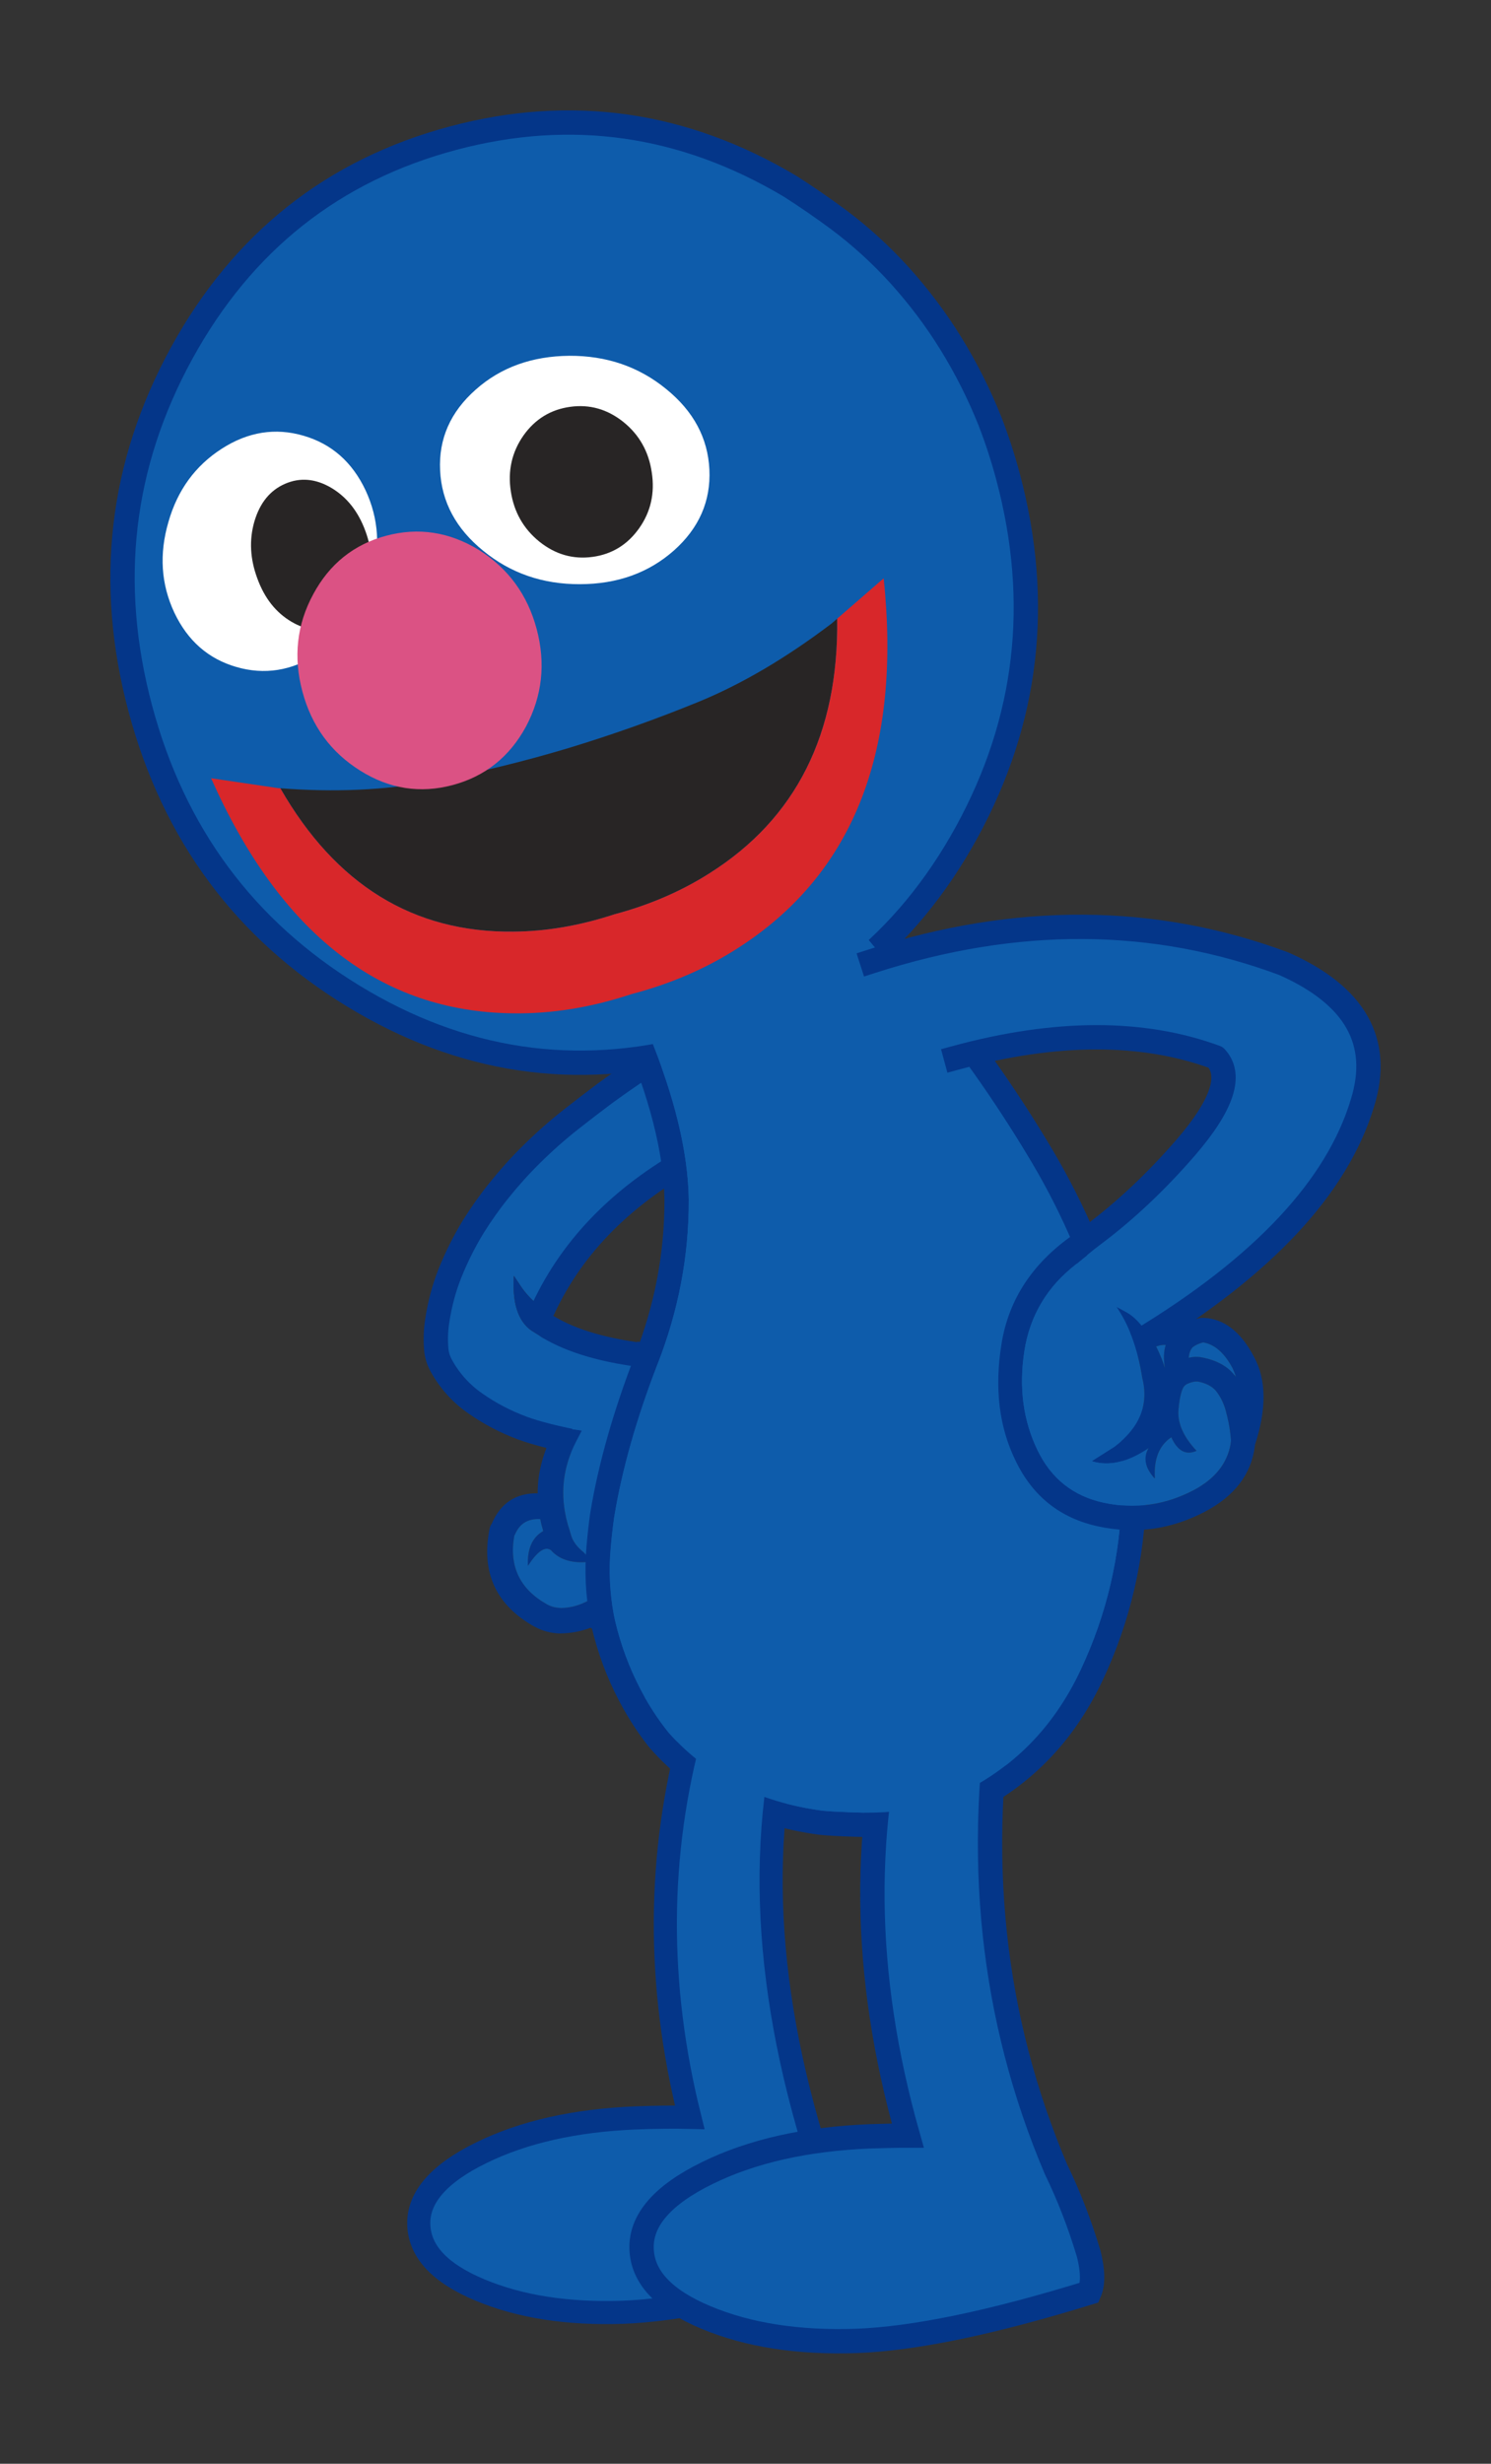 <?xml version="1.0" encoding="UTF-8" standalone="no"?>
<!-- Created with Inkscape (http://www.inkscape.org/) -->

<svg
   xmlns:dc="http://purl.org/dc/elements/1.1/"
   xmlns:cc="http://creativecommons.org/ns#"
   xmlns:rdf="http://www.w3.org/1999/02/22-rdf-syntax-ns#"
   xmlns:svg="http://www.w3.org/2000/svg"
   xmlns="http://www.w3.org/2000/svg"
   version="1.1"
   width="135"
   height="223"
   id="svg4991">
  <rect width="100%" height="100%" fill="#333333" stroke="none"/>
  <defs
     id="defs4993" />
  <g
     transform="translate(0,-829.362)"
     id="layer1">
    <g
       transform="translate(-95.886,802.072)"
       id="g24762">
      <path
         d="m 150.621,126.281 c -1.025,0.767 -2.036,1.545 -3.044,2.336 -1.243,0.979 -2.435,2.036 -3.561,3.151 -1.055,1.035 -2.032,2.128 -2.946,3.268 -0.857,1.062 -1.635,2.167 -2.342,3.301 -0.814,1.333 -1.521,2.748 -2.107,4.213 -0.535,1.347 -0.917,2.782 -1.146,4.305 -0.134,0.869 -0.159,1.722 -0.084,2.586 0.044,0.48 0.187,0.96 0.436,1.423 0.768,1.401 1.804,2.553 3.108,3.456 1.322,0.929 2.74,1.661 4.259,2.226 1.311,0.486 3.131,0.935 5.453,1.379 5.918,-0.988 7.887,-3.621 5.919,-7.917 -3.85,-0.437 -6.86,-1.306 -9.031,-2.607 l -0.357,1.056 -1.198,-0.751 c -1.201,-0.864 -1.727,-2.51 -1.564,-4.942 l 0.594,0.899 c 0.506,0.772 1.196,1.476 2.058,2.111 2.7,-5.818 7.393,-10.518 14.066,-14.067 l -3.972,-8.545 c -0.392,0.254 -0.786,0.509 -1.177,0.776 -1.139,0.755 -2.261,1.537 -3.364,2.343"
         id="path24764"
         style="fill:#0e5cab" />
      <path
         d="m 143.008,143.663 -0.594,-0.898 c -0.163,2.432 0.363,4.078 1.564,4.941 l 1.198,0.751 0.357,-1.056 0.607,-0.856 -0.888,-0.632 c -0.077,-0.043 -0.14,-0.089 -0.188,-0.139 -0.86,-0.635 -1.55,-1.338 -2.056,-2.111"
         id="path24766"
         style="fill:#043689" />
      <path
         d="m 145.065,145.774 c 2.701,-5.818 7.393,-10.518 14.066,-14.067 l -3.972,-8.543 c -0.392,0.253 -0.786,0.507 -1.177,0.774 -1.138,0.756 -2.26,1.537 -3.363,2.343 -1.025,0.767 -2.036,1.545 -3.044,2.337 -1.243,0.979 -2.435,2.035 -3.561,3.151 -1.055,1.035 -2.032,2.128 -2.946,3.267 -0.857,1.062 -1.635,2.167 -2.342,3.302 -0.814,1.333 -1.521,2.748 -2.107,4.213 -0.535,1.348 -0.917,2.782 -1.147,4.306 -0.134,0.869 -0.158,1.722 -0.084,2.586 0.044,0.48 0.186,0.96 0.436,1.423 0.768,1.401 1.803,2.553 3.108,3.457 1.323,0.928 2.74,1.662 4.259,2.227 1.311,0.484 3.132,0.933 5.453,1.377 m 5.921,-7.918 c -3.85,-0.437 -6.86,-1.306 -9.031,-2.607"
         id="path24768"
         style="fill:none;stroke:#043689;stroke-width:2.202;stroke-linecap:round;stroke-linejoin:round;stroke-miterlimit:10" />
      <path
         d="m 161.79,153.496 0.002,0.014 c -1.586,-2.099 -3.935,-3.63 -7.046,-4.594 l -1.154,-0.191 -0.638,2.068 0.353,0.108 0.764,0.221 c 2.589,0.809 4.563,2.074 5.887,3.789 0.454,0.59 0.797,1.312 1.044,2.181 l 0.002,0.015 c 0.592,2.102 0.973,4.236 1.138,6.402 l 0.014,-0.002 c 0.14,2.098 -0.137,4.141 -0.819,6.114 l -0.014,0.002 c -0.446,1.308 -1.176,2.383 -2.19,3.222 l -0.001,-0.015 c -0.105,0.074 -0.212,0.148 -0.319,0.208 l -0.318,0.121 c -0.263,0.083 -0.536,0.125 -0.844,0.112 0.04,-0.021 0.093,-0.058 0.129,-0.107 0.7,-0.88 1.063,-1.869 1.099,-2.985 0.033,-1.042 -0.435,-2.214 -1.378,-3.533 0.023,1.034 -0.043,1.949 -0.229,2.751 -0.197,0.921 -0.583,1.753 -1.154,2.525 -0.377,0.51 -0.833,0.872 -1.381,1.115 -0.814,0.517 -1.829,0.567 -3.047,0.137 0.061,-0.083 0.121,-0.166 0.181,-0.248 0.612,-0.691 1.048,-1.677 1.327,-2.931 0.184,-1.211 -0.073,-2.429 -0.802,-3.679 -0.308,2.808 -1.189,4.621 -2.629,5.437 -0.262,0.2 -0.529,0.372 -0.8,0.514 -0.055,0.023 -0.11,0.047 -0.15,0.067 -0.668,0.319 -1.402,0.488 -2.174,0.503 -0.017,-0.013 -0.031,-0.01 -0.045,-0.008 -0.428,-0.022 -0.823,-0.124 -1.173,-0.321 -2.472,-1.38 -3.456,-3.454 -2.979,-6.199 0.023,-0.047 0.045,-0.094 0.068,-0.142 l 0.002,0.015 c 0.419,-0.998 1.182,-1.463 2.288,-1.396 0.019,0.128 0.104,0.496 0.266,1.085 -0.983,0.557 -1.453,1.606 -1.383,3.145 0.854,-1.312 1.541,-1.795 2.079,-1.423 0.81,0.916 2.061,1.268 3.764,1.025 l -0.798,-0.829 c -0.614,-0.492 -0.984,-1.005 -1.136,-1.538 -0.151,-0.518 -0.239,-0.812 -0.26,-0.853 -0.025,-0.069 -0.036,-0.14 -0.06,-0.209 l -0.003,-0.016 c -0.705,-2.552 -0.447,-5.017 0.761,-7.375 l 0.533,-1.029 -0.88,-0.115 -1.429,-0.181 c -1.141,2.028 -1.703,4.027 -1.686,5.981 -1.978,-0.038 -3.359,0.885 -4.161,2.744 -0.097,0.132 -0.161,0.287 -0.195,0.454 -0.792,3.961 0.575,6.926 4.083,8.882 l 0.014,-0.002 c 0.685,0.379 1.431,0.574 2.254,0.61 0.014,-0.002 0.028,-0.004 0.042,-0.007 0.962,-0.013 1.872,-0.179 2.742,-0.514 2.569,1.439 4.673,1.635 6.326,0.583 1.981,0.739 3.618,0.551 4.923,-0.581 l 0.015,-0.002 c 1.336,-1.121 2.292,-2.536 2.897,-4.248 l 0.002,0.014 c 0.784,-2.266 1.102,-4.623 0.942,-7.038 l -10e-4,-0.014 c -0.161,-2.328 -0.578,-4.618 -1.223,-6.873 -0.342,-1.188 -0.825,-2.167 -1.442,-2.966"
         id="path24770"
         style="fill:#043689" />
      <path
         d="m 153.306,150.9 c -0.096,0.043 -0.206,0.089 -0.328,0.151 -0.467,0.392 -0.849,0.668 -1.16,0.832 -0.324,0.18 -0.819,0.679 -1.469,1.507 -0.667,0.904 -1.094,1.464 -1.252,1.678 -0.207,0.279 -0.553,0.696 -1.057,1.226 -0.126,0.136 -0.239,0.256 -0.356,0.36 l 0.88,0.117 -0.533,1.029 c -1.208,2.358 -1.465,4.822 -0.76,7.375 l 0.003,0.015 c 0.024,0.069 0.035,0.141 0.061,0.209 0.021,0.041 0.108,0.335 0.259,0.853 0.152,0.532 0.522,1.047 1.137,1.539 l 0.797,0.829 c -1.703,0.242 -2.954,-0.11 -3.763,-1.026 -0.538,-0.372 -1.225,0.112 -2.08,1.423 -0.071,-1.538 0.399,-2.588 1.383,-3.145 -0.162,-0.589 -0.247,-0.957 -0.266,-1.085 -1.106,-0.067 -1.869,0.398 -2.288,1.396 l -0.002,-0.015 c -0.023,0.048 -0.045,0.095 -0.067,0.142 -0.478,2.746 0.506,4.818 2.978,6.199 0.352,0.196 0.745,0.298 1.173,0.321 0.016,-0.002 0.029,-0.005 0.045,0.007 0.772,-0.014 1.506,-0.182 2.174,-0.502 0.041,-0.02 0.095,-0.044 0.15,-0.066 0.271,-0.143 0.537,-0.314 0.799,-0.515 1.441,-0.815 2.322,-2.628 2.631,-5.436 0.729,1.249 0.984,2.467 0.8,3.678 -0.278,1.254 -0.714,2.24 -1.326,2.931 -0.061,0.083 -0.122,0.165 -0.182,0.248 1.218,0.43 2.234,0.379 3.047,-0.138 0.548,-0.243 1.005,-0.604 1.381,-1.113 0.571,-0.773 0.957,-1.605 1.155,-2.526 0.185,-0.801 0.252,-1.718 0.229,-2.751 0.943,1.319 1.412,2.49 1.378,3.532 -0.037,1.116 -0.399,2.105 -1.099,2.984 -0.036,0.05 -0.089,0.087 -0.13,0.107 0.309,0.012 0.58,-0.029 0.844,-0.112 l 0.318,-0.121 c 0.109,-0.062 0.214,-0.135 0.32,-0.209 l 0.001,0.015 c 1.013,-0.839 1.743,-1.914 2.189,-3.222 l 0.014,-0.002 c 0.684,-1.973 0.959,-4.016 0.819,-6.112 l -0.014,0.002 c -0.166,-2.168 -0.544,-4.302 -1.138,-6.404 l -0.002,-0.015 c -0.247,-0.868 -0.59,-1.591 -1.044,-2.18 -1.324,-1.716 -3.297,-2.981 -5.887,-3.79 l -0.762,-0.22 z"
         id="path24772"
         style="fill:#0e5cab" />
      <path
         d="m 154.368,150.444 c 1.872,-4.75 2.794,-9.61 2.78,-14.566 -0.069,-4.419 -1.403,-9.637 -3.979,-15.625 l 21.394,-9.582 c 2.644,3.153 4.64,5.59 5.989,7.282 3.58,4.475 6.828,9.156 9.732,14.056 2.878,4.874 5.067,10.051 6.554,15.516 1.334,4.914 1.913,9.911 1.719,14.978 -0.124,5.769 -1.403,11.248 -3.84,16.424 -2.574,5.466 -6.499,9.417 -11.784,11.854 -1.928,0.812 -3.924,1.321 -5.976,1.556 -1.28,0.124 -2.547,0.151 -3.8,0.097 -1.238,-0.042 -2.216,-0.097 -2.933,-0.166 -6.099,-0.811 -10.999,-3.303 -14.675,-7.489 -0.812,-1.004 -1.556,-2.12 -2.244,-3.332 -1.116,-1.982 -1.97,-4.075 -2.56,-6.264 -0.138,-0.51 -0.263,-1.02 -0.358,-1.528 -0.386,-2.093 -0.482,-4.185 -0.303,-6.292 0.083,-0.991 0.193,-1.982 0.33,-2.96 0.719,-4.337 2.04,-8.989 3.954,-13.959"
         id="path24774"
         style="fill:#0e5cab" />
      <path
         d="m 154.368,150.444 c -1.914,4.97 -3.235,9.623 -3.952,13.958 -0.136,0.979 -0.247,1.97 -0.33,2.96 -0.179,2.107 -0.083,4.199 0.303,6.292 0.096,0.508 0.22,1.018 0.358,1.528 0.59,2.189 1.444,4.281 2.56,6.264 0.688,1.212 1.432,2.327 2.244,3.332 3.676,4.186 8.576,6.678 14.675,7.489 0.717,0.069 1.694,0.125 2.933,0.166 1.253,0.055 2.52,0.027 3.8,-0.097 2.051,-0.234 4.048,-0.744 5.976,-1.556 5.285,-2.437 9.209,-6.388 11.784,-11.854 2.437,-5.176 3.717,-10.655 3.84,-16.424 0.194,-5.066 -0.385,-10.063 -1.719,-14.978 -1.487,-5.465 -3.676,-10.643 -6.554,-15.516 -2.904,-4.9 -6.153,-9.582 -9.732,-14.056 -1.349,-1.692 -3.345,-4.129 -5.989,-7.282 l -21.394,9.582 c 2.576,5.988 3.91,11.206 3.979,15.625 0.013,4.957 -0.91,9.816 -2.782,14.567 z"
         id="path24776"
         style="fill:none;stroke:#043689;stroke-width:2.203;stroke-linecap:round;stroke-linejoin:round;stroke-miterlimit:10" />
      <path
         d="m 167.244,183.753 h -8.724 c -3.126,11.392 -3.19,23.123 -0.183,35.181 -1.464,-0.039 -3.099,-0.013 -4.891,0.052 -5.48,0.223 -10.148,1.269 -13.981,3.152 -3.832,1.871 -5.728,4.042 -5.663,6.487 0.066,2.446 1.911,4.421 5.546,5.938 3.623,1.518 7.938,2.184 12.921,2.015 4.982,-0.184 11.665,-1.569 20.048,-4.159 0.328,-0.746 0.263,-1.909 -0.196,-3.465 -6.368,-16.795 -8.003,-31.86 -4.877,-45.201"
         id="path24778"
         style="fill:#0e5cab" />
      <path
         d="m 167.244,183.753 c -3.126,13.341 -1.491,28.406 4.878,45.2 0.459,1.556 0.523,2.719 0.196,3.465 -8.383,2.59 -15.066,3.976 -20.048,4.159 -4.983,0.169 -9.299,-0.497 -12.921,-2.015 -3.636,-1.517 -5.48,-3.491 -5.546,-5.938 -0.065,-2.445 1.832,-4.616 5.663,-6.487 3.833,-1.883 8.501,-2.929 13.981,-3.152 1.792,-0.065 3.427,-0.091 4.891,-0.052 -3.007,-12.058 -2.943,-23.79 0.183,-35.181 h 8.723 z"
         id="path24780"
         style="fill:none;stroke:#043689;stroke-width:2.092;stroke-linecap:round;stroke-miterlimit:10" />
      <path
         d="m 186.81,179.464 h -9.129 c -3.868,12.761 -3.744,26.473 0.399,41.122 -1.073,0 -2.216,0.027 -3.427,0.069 -5.768,0.232 -10.683,1.335 -14.718,3.317 -4.033,1.968 -6.029,4.253 -5.961,6.829 0.069,2.575 2.01,4.653 5.837,6.25 3.813,1.597 8.357,2.299 13.602,2.121 5.246,-0.194 12.28,-1.652 21.104,-4.378 0.345,-0.785 0.331,-1.955 -0.054,-3.497 -0.812,-2.712 -1.804,-5.273 -2.974,-7.682 -5.822,-13.726 -7.377,-28.443 -4.679,-44.151"
         id="path24782"
         style="fill:#0e5cab" />
      <path
         d="m 186.81,179.464 c -2.698,15.708 -1.143,30.424 4.681,44.15 1.169,2.409 2.161,4.97 2.974,7.682 0.385,1.542 0.399,2.712 0.054,3.497 -8.825,2.726 -15.859,4.185 -21.104,4.378 -5.245,0.178 -9.789,-0.524 -13.602,-2.121 -3.828,-1.597 -5.769,-3.675 -5.837,-6.25 -0.068,-2.575 1.928,-4.86 5.961,-6.829 4.035,-1.982 8.95,-3.085 14.718,-3.317 1.211,-0.042 2.354,-0.069 3.427,-0.069 -4.144,-14.649 -4.267,-28.361 -0.399,-41.122 h 9.127 z"
         id="path24784"
         style="fill:none;stroke:#043689;stroke-width:2.203;stroke-linecap:round;stroke-miterlimit:10" />
      <path
         d="m 112.334,59.252 c 5.526,-10.073 13.718,-16.559 24.563,-19.454 10.697,-2.854 20.881,-1.4 30.547,4.361 1.477,0.945 2.907,1.93 4.308,2.966 2.042,1.519 3.908,3.228 5.623,5.12 1.722,1.917 3.263,3.955 4.594,6.119 1.377,2.224 2.554,4.557 3.538,7.015 0.632,1.624 1.183,3.314 1.652,5.068 3.032,11.363 1.777,22.077 -3.746,32.163 -5.526,10.074 -13.705,16.556 -24.562,19.454 -10.844,2.894 -21.179,1.352 -30.99,-4.628 -9.814,-5.994 -16.24,-14.657 -19.272,-26.02 -3.032,-11.363 -1.777,-22.077 3.745,-32.164"
         id="path24786"
         style="fill:#0e5cab" />
      <path
         d="m 136.896,39.799 c 10.698,-2.855 20.881,-1.4 30.547,4.361 1.476,0.945 2.908,1.93 4.309,2.966 2.042,1.519 3.908,3.228 5.623,5.12 1.722,1.917 3.262,3.955 4.595,6.119 1.376,2.224 2.554,4.557 3.538,7.015 0.632,1.624 1.183,3.314 1.652,5.068 3.032,11.363 1.776,22.077 -3.746,32.163 -5.526,10.074 -13.706,16.556 -24.563,19.454 -10.844,2.894 -21.179,1.352 -30.989,-4.628 -9.814,-5.994 -16.241,-14.657 -19.273,-26.02 -3.032,-11.363 -1.777,-22.077 3.745,-32.164 5.525,-10.074 13.718,-16.559 24.562,-19.454 z"
         id="path24788"
         style="fill:none;stroke:#043689;stroke-width:2.201;stroke-linecap:round;stroke-linejoin:round;stroke-miterlimit:10" />
      <path
         d="m 159.245,90.769 c -3.892,1.595 -7.864,3.008 -11.896,4.233 -4.035,1.213 -8.167,2.221 -12.419,3.019 -4.19,0.792 -8.748,0.994 -13.662,0.616 5.014,8.744 12.048,13.073 21.09,12.979 2.981,-0.021 6.02,-0.541 9.136,-1.562 0.02,-0.006 0.039,-0.012 0.059,-0.018 3.153,-0.84 6.011,-2.074 8.566,-3.697 7.849,-4.952 11.709,-12.642 11.569,-23.053 l -0.505,0.438 c -4.075,3.089 -8.051,5.437 -11.938,7.045"
         id="path24790"
         style="fill:#282525" />
      <path
         d="m 175.895,79.635 -4.208,3.65 c 0.14,10.412 -3.719,18.102 -11.57,23.053 -2.554,1.623 -5.413,2.857 -8.565,3.697 -0.02,0.006 -0.038,0.012 -0.058,0.018 -3.116,1.021 -6.155,1.541 -9.136,1.562 -9.041,0.094 -16.076,-4.236 -21.09,-12.978 -0.075,-0.005 -0.15,-0.01 -0.226,-0.015 l -6.044,-0.893 c 6.239,14.044 15.344,21.147 27.316,21.279 3.509,0.055 7.089,-0.528 10.726,-1.732 0.03,-0.009 0.05,-0.014 0.069,-0.02 3.698,-0.975 7.041,-2.449 10.007,-4.427 10.147,-6.707 14.401,-17.779 12.779,-33.194"
         id="path24792"
         style="fill:#d8272a" />
      <path
         d="m 123.366,66.727 c 2.53,0.734 4.404,2.369 5.617,4.937 1.199,2.57 1.372,5.3 0.537,8.198 -0.822,2.897 -2.439,5.108 -4.841,6.617 -2.381,1.532 -4.853,1.921 -7.401,1.178 -2.531,-0.734 -4.405,-2.369 -5.617,-4.937 -1.198,-2.569 -1.368,-5.287 -0.529,-8.172 0.822,-2.896 2.438,-5.107 4.833,-6.644 2.38,-1.532 4.853,-1.921 7.401,-1.177"
         id="path24794"
         style="fill:#ffffff" />
      <path
         d="m 135.734,69.862 c -0.136,-2.855 0.937,-5.29 3.23,-7.312 2.268,-2.014 5.101,-3.026 8.467,-3.057 3.369,-0.016 6.297,0.982 8.776,3.011 2.47,2.004 3.773,4.432 3.909,7.285 0.135,2.854 -0.934,5.305 -3.223,7.338 -2.293,2.021 -5.127,3.034 -8.501,3.038 -3.356,0.013 -6.271,-0.989 -8.749,-3.018 -2.472,-2.003 -3.775,-4.432 -3.909,-7.285"
         id="path24796"
         style="fill:#ffffff" />
      <path
         d="m 118.921,74.483 c 0.499,-1.685 1.42,-2.813 2.772,-3.402 1.352,-0.589 2.749,-0.478 4.172,0.354 1.426,0.844 2.458,2.148 3.108,3.926 0.646,1.763 0.733,3.491 0.245,5.173 -0.498,1.685 -1.419,2.813 -2.772,3.402 -1.342,0.586 -2.728,0.471 -4.15,-0.359 -1.423,-0.831 -2.454,-2.135 -3.108,-3.925 -0.657,-1.761 -0.754,-3.487 -0.267,-5.169"
         id="path24798"
         style="fill:#282525" />
      <path
         d="m 152.336,65.488 c -1.456,-1.163 -3.057,-1.618 -4.818,-1.376 -1.76,0.242 -3.183,1.106 -4.237,2.597 -1.05,1.505 -1.429,3.186 -1.142,5.06 0.284,1.86 1.143,3.382 2.586,4.548 1.457,1.164 3.058,1.619 4.819,1.377 1.749,-0.239 3.158,-1.1 4.213,-2.591 1.053,-1.492 1.432,-3.172 1.141,-5.06 -0.271,-1.863 -1.117,-3.388 -2.562,-4.555"
         id="path24800"
         style="fill:#282525" />
      <path
         d="m 124.247,81.075 c 1.475,-2.743 3.679,-4.513 6.603,-5.293 2.924,-0.781 5.729,-0.348 8.401,1.288 2.652,1.67 4.399,4.051 5.224,7.147 0.834,3.124 0.506,6.058 -0.96,8.827 -1.488,2.746 -3.707,4.52 -6.643,5.303 -2.938,0.784 -5.731,0.348 -8.362,-1.299 -2.666,-1.666 -4.412,-4.047 -5.245,-7.17 -0.834,-3.122 -0.506,-6.057 0.982,-8.803"
         id="path24802"
         style="fill:#db5284" />
      <path
         d="m 158.25,135.878 v -0.013 c -0.069,-4.296 -1.279,-9.307 -3.648,-15.048 l 19.645,-8.796 c 2.381,2.836 4.185,5.038 5.438,6.622 3.552,4.432 6.774,9.072 9.65,13.932 2.836,4.777 4.983,9.857 6.444,15.241 1.307,4.804 1.872,9.691 1.679,14.647 v 0.028 c -0.124,5.602 -1.362,10.931 -3.745,15.969 -2.451,5.218 -6.195,8.99 -11.248,11.331 l 0.042,-0.028 c -1.832,0.771 -3.717,1.266 -5.671,1.486 h 0.013 c -1.226,0.11 -2.437,0.139 -3.649,0.083 h -0.013 c -1.198,-0.042 -2.147,-0.083 -2.851,-0.151 h 0.028 c -5.795,-0.771 -10.449,-3.139 -13.96,-7.09 -0.014,-0.014 -0.014,-0.028 -0.027,-0.042 -0.758,-0.95 -1.474,-1.996 -2.12,-3.139 h 0.014 c -1.061,-1.899 -1.885,-3.91 -2.464,-6.016 -0.125,-0.481 -0.249,-0.963 -0.344,-1.446 v 0.014 c -0.372,-1.996 -0.468,-4.006 -0.29,-6.002 0.082,-0.978 0.193,-1.941 0.33,-2.906 v 0.028 c 0.703,-4.268 1.997,-8.852 3.883,-13.739 v 0.014 c 1.928,-4.888 2.879,-9.885 2.864,-14.979"
         id="path24804"
         style="fill:#0e5cab" />
      <path
         d="m 203.257,131.145 c -2.681,3.097 -5.485,5.736 -8.422,7.93 -0.689,0.513 -1.62,1.282 -2.805,2.306 l -0.261,4.622 7.282,2.676 c 11.16,-6.737 17.904,-13.933 20.204,-21.583 1.706,-5.516 -0.663,-9.709 -7.132,-12.578 -11.747,-4.374 -24.184,-4.449 -37.295,-0.228 l 7.611,8.739 c 9.074,-2.46 16.918,-2.468 23.517,-0.039 1.517,1.6 0.611,4.313 -2.699,8.155"
         id="path24806"
         style="fill:#0e5cab" />
      <path
         d="m 192.031,141.381 c 1.185,-1.025 2.115,-1.793 2.804,-2.307 2.938,-2.193 5.741,-4.833 8.422,-7.93 3.31,-3.841 4.215,-6.554 2.7,-8.153 -6.598,-2.43 -14.442,-2.422 -23.516,0.039 m -7.612,-8.74 c 13.111,-4.221 25.548,-4.146 37.296,0.228 6.469,2.868 8.837,7.062 7.13,12.578 -2.298,7.651 -9.043,14.845 -20.203,21.583"
         id="path24808"
         style="fill:none;stroke:#043689;stroke-width:2.202;stroke-linecap:square;stroke-linejoin:round;stroke-miterlimit:10" />
      <path
         d="m 204.832,146.568 c -0.097,-0.006 -0.207,0.004 -0.301,0.024 -0.584,0.119 -1.094,0.3 -1.501,0.542 -1.155,-0.58 -2.405,-0.517 -3.756,0.177 -0.447,-0.557 -0.911,-0.974 -1.388,-1.237 -0.493,-0.277 -0.796,-0.43 -0.912,-0.49 0.078,0.104 0.142,0.209 0.207,0.314 1.032,1.612 1.741,3.651 2.125,6.091 0.619,2.421 -0.215,4.507 -2.514,6.247 l -2.058,1.305 c 1.545,0.491 3.268,0.099 5.149,-1.177 -0.507,0.871 -0.319,1.781 0.547,2.743 0.012,-0.029 0.01,-0.056 0.022,-0.071 -0.101,-1.69 0.391,-2.92 1.488,-3.66 0.56,1.251 1.326,1.656 2.285,1.23 -1.213,-1.293 -1.761,-2.559 -1.63,-3.798 0.117,-1.24 0.333,-1.962 0.632,-2.167 0.066,-0.047 0.132,-0.08 0.199,-0.113 0.346,-0.153 0.658,-0.22 0.937,-0.189 0.702,0.135 1.236,0.407 1.601,0.819 0.402,0.504 0.7,1.086 0.895,1.776 0.203,0.77 0.338,1.394 0.395,1.9 0.047,0.396 0.085,0.683 0.087,0.877 -0.021,0.084 -0.026,0.181 -0.032,0.278 -0.307,1.767 -1.42,3.158 -3.337,4.175 -2.593,1.365 -5.309,1.745 -8.149,1.141 -2.758,-0.598 -4.756,-2.185 -5.993,-4.746 -1.3,-2.68 -1.705,-5.672 -1.194,-8.974 0.491,-3.204 2.065,-5.849 4.724,-7.909 l 0.983,-0.787 -1.352,-1.792 c -3.639,2.557 -5.782,5.83 -6.426,9.834 -0.647,3.991 -0.224,7.532 1.289,10.596 1.556,3.226 4.069,5.197 7.515,5.93 3.347,0.713 6.554,0.265 9.624,-1.346 2.67,-1.412 4.178,-3.375 4.505,-5.89 0.01,-0.042 0.007,-0.083 0.018,-0.124 -0.001,-0.015 -0.001,-0.015 -0.003,-0.028 1.066,-3.252 1.037,-5.915 -0.089,-7.975 -1.201,-2.291 -2.736,-3.461 -4.592,-3.526 m -3.797,3.633 c -0.14,-0.348 -0.293,-0.694 -0.474,-1.038 0.308,-0.108 0.595,-0.161 0.871,-0.142 -0.185,0.596 -0.209,1.288 -0.073,2.091 -0.095,-0.31 -0.203,-0.618 -0.326,-0.925 l 0.002,0.014 z m 6.444,0.91 c 0.118,0.252 0.223,0.519 0.316,0.802 -0.046,-0.051 -0.078,-0.104 -0.109,-0.143 l -0.014,10e-4 c -0.635,-0.817 -1.604,-1.343 -2.884,-1.609 -0.013,0 -0.013,0 -0.027,0.002 -0.38,-0.093 -0.794,-0.085 -1.241,0.021 0.023,-0.375 0.136,-0.688 0.324,-0.925 l 0.011,-0.015 c 0.246,-0.2 0.564,-0.352 0.97,-0.455 1.037,0.177 1.917,0.946 2.654,2.321"
         id="path24810"
         style="fill:#043689" />
      <path
         d="m 200.562,149.163 c 0.181,0.344 0.333,0.69 0.474,1.038 l -0.001,-0.014 c 0.122,0.307 0.231,0.615 0.326,0.925 -0.136,-0.803 -0.112,-1.496 0.073,-2.092 -0.278,-0.018 -0.564,0.035 -0.872,0.143"
         id="path24812"
         style="fill:#0e5cab" />
      <path
         d="m 207.795,151.913 c -0.093,-0.283 -0.198,-0.55 -0.316,-0.802 -0.738,-1.375 -1.617,-2.143 -2.654,-2.32 -0.406,0.104 -0.724,0.255 -0.97,0.456 l -0.012,0.014 c -0.187,0.238 -0.3,0.551 -0.323,0.926 0.448,-0.106 0.86,-0.114 1.241,-0.021 0.014,-0.002 0.014,-0.002 0.027,-0.002 1.28,0.266 2.249,0.792 2.884,1.609 l 0.014,-0.002 c 0.031,0.038 0.063,0.09 0.109,0.142"
         id="path24814"
         style="fill:#0e5cab" />
      <path
         d="m 196.974,145.583 -3.614,-3.909 c -2.658,2.06 -4.233,4.706 -4.724,7.909 -0.511,3.302 -0.106,6.293 1.195,8.973 1.237,2.562 3.233,4.148 5.992,4.747 2.84,0.603 5.556,0.224 8.149,-1.14 1.917,-1.018 3.029,-2.408 3.337,-4.175 0.006,-0.097 0.012,-0.193 0.032,-0.278 -0.002,-0.194 -0.041,-0.481 -0.087,-0.877 -0.057,-0.506 -0.192,-1.13 -0.395,-1.899 -0.195,-0.689 -0.493,-1.272 -0.895,-1.776 -0.365,-0.412 -0.9,-0.684 -1.601,-0.819 -0.279,-0.031 -0.591,0.036 -0.938,0.189 -0.066,0.033 -0.132,0.066 -0.197,0.113 -0.301,0.204 -0.516,0.927 -0.633,2.166 -0.131,1.24 0.417,2.506 1.631,3.799 -0.959,0.425 -1.725,0.02 -2.286,-1.23 -1.098,0.741 -1.589,1.969 -1.488,3.659 -0.013,0.016 -0.011,0.042 -0.022,0.071 -0.868,-0.963 -1.055,-1.872 -0.548,-2.744 -1.882,1.277 -3.603,1.67 -5.149,1.178 l 2.059,-1.304 c 2.299,-1.74 3.132,-3.827 2.515,-6.247 -0.385,-2.44 -1.095,-4.479 -2.127,-6.092 -0.064,-0.105 -0.129,-0.209 -0.206,-0.314"
         id="path24816"
         style="fill:#0e5cab" />
    </g>
  </g>
</svg>
